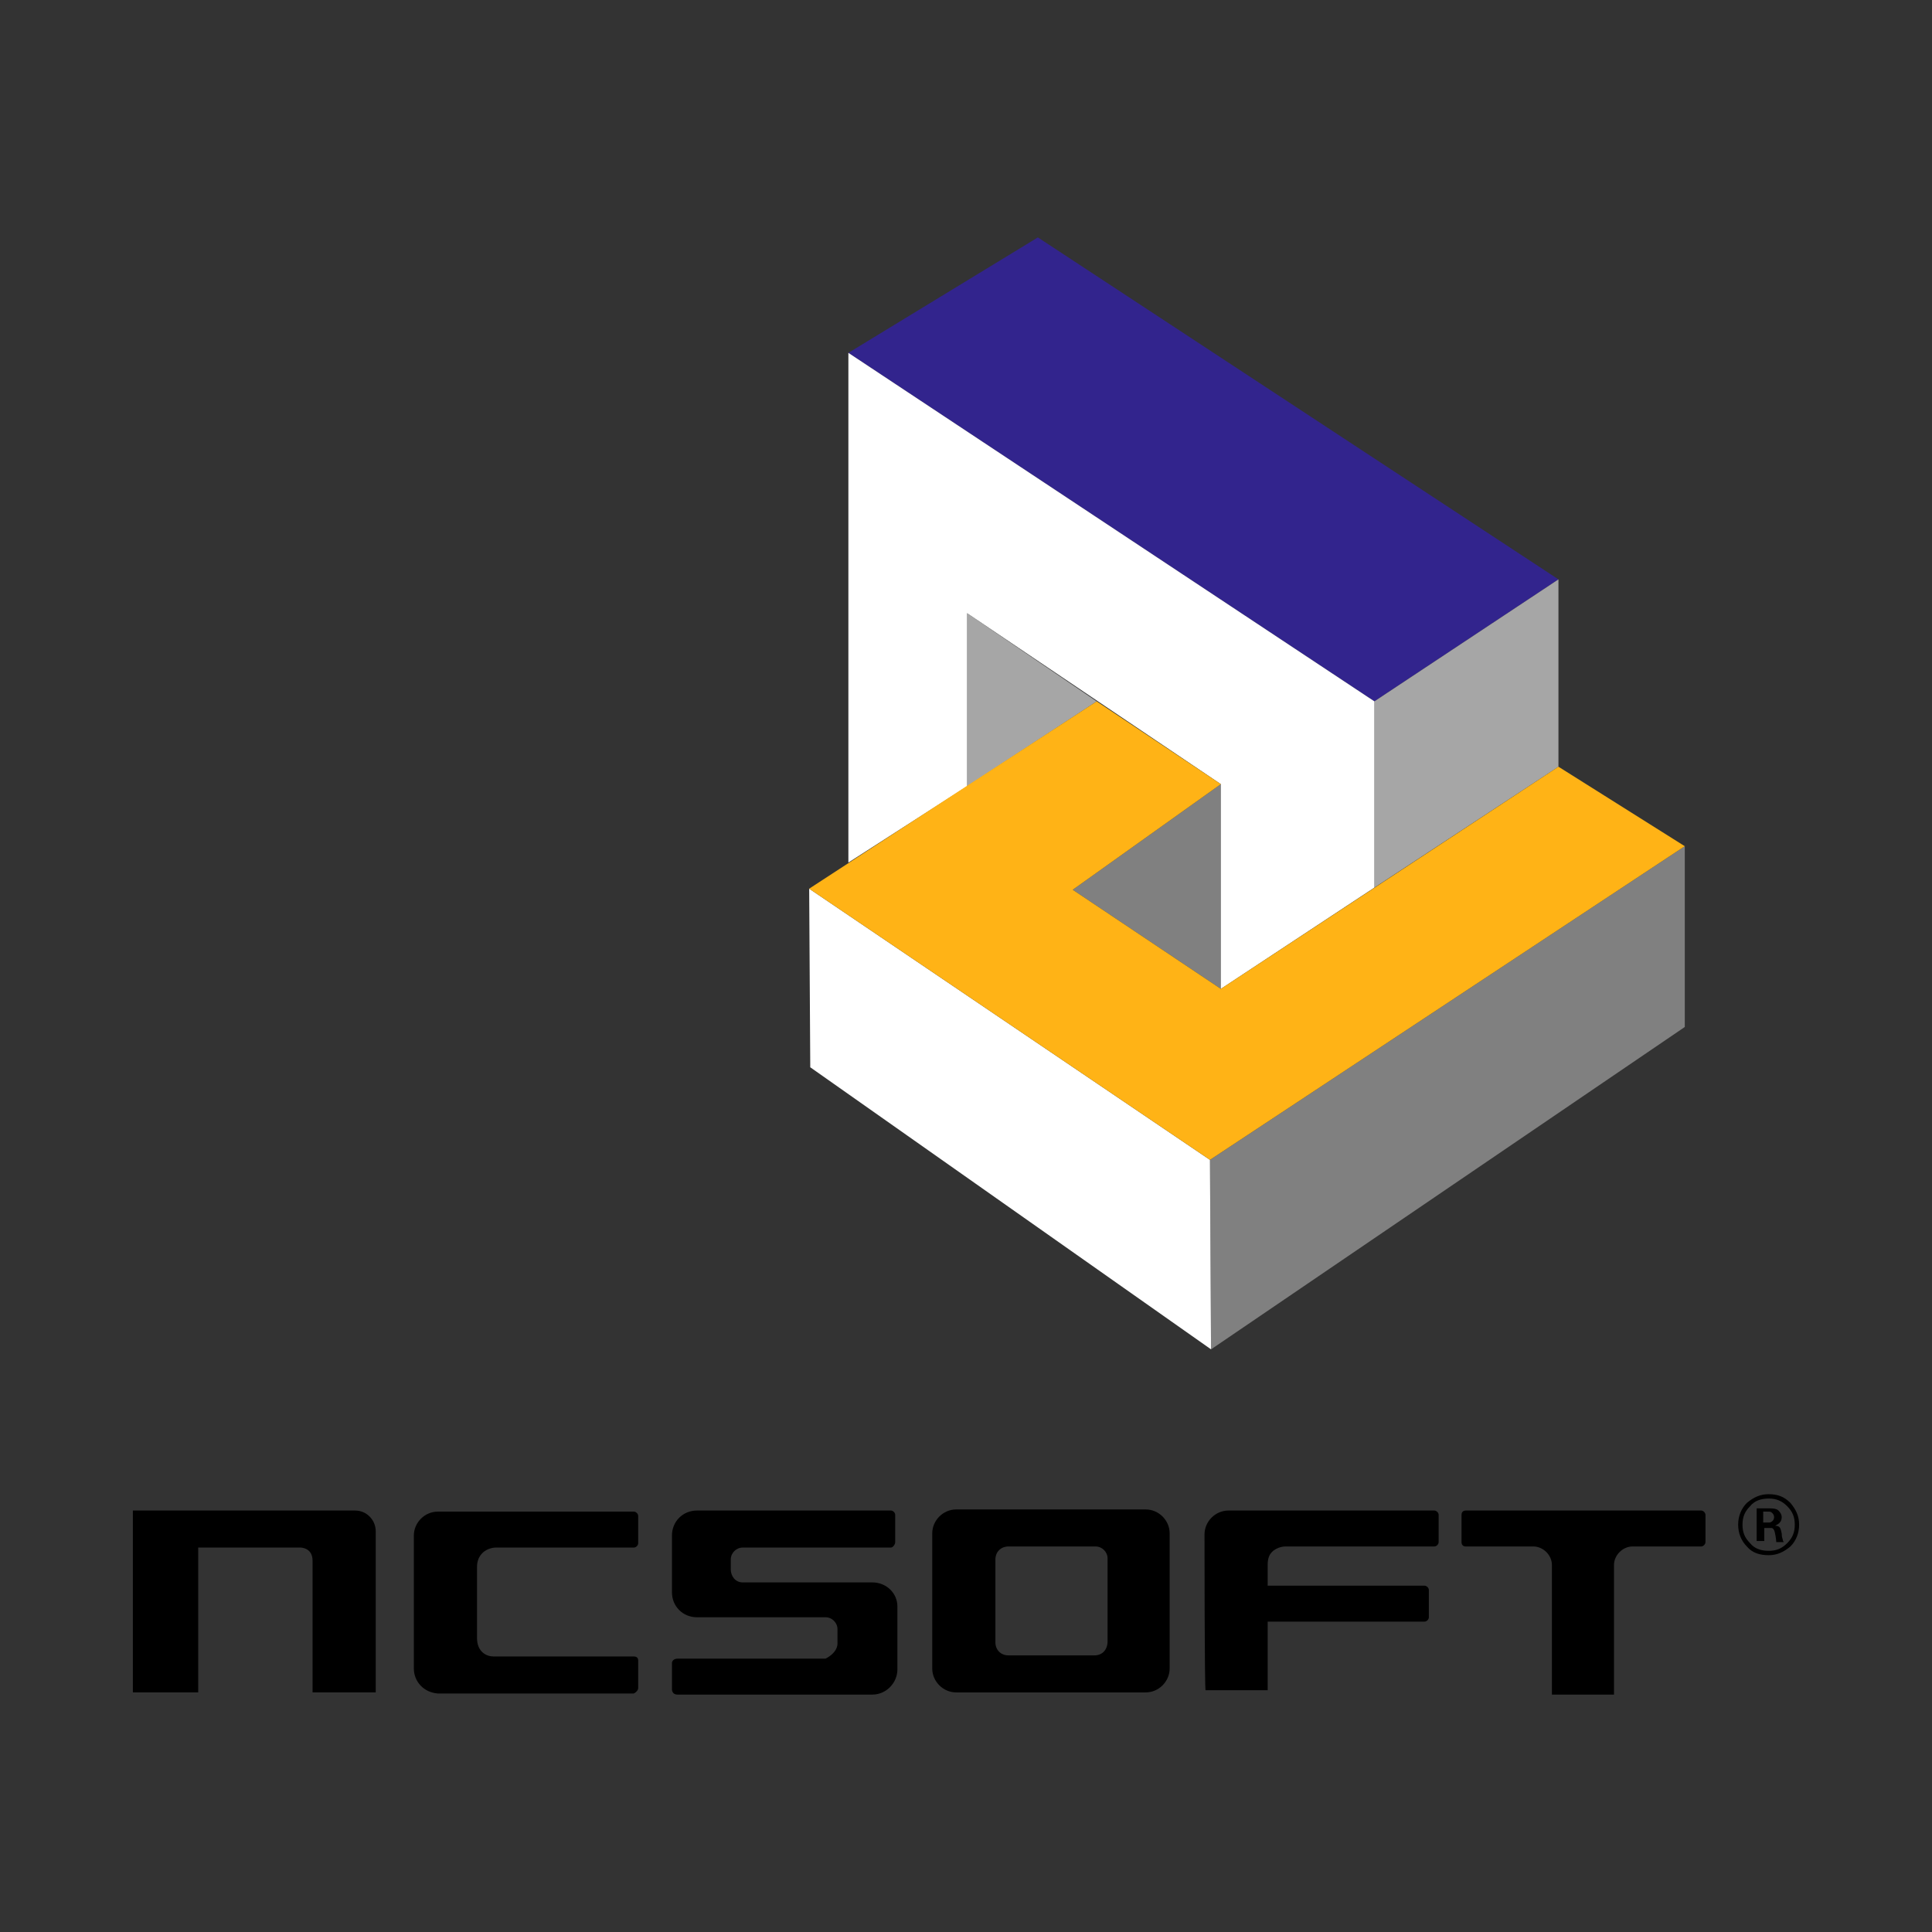 <?xml version="1.0" encoding="utf-8"?>
<!-- Generator: Adobe Illustrator 21.0.2, SVG Export Plug-In . SVG Version: 6.00 Build 0)  -->
<svg version="1.1" id="Layer_1" xmlns:sketch="http://www.bohemiancoding.com/sketch/ns"
	 xmlns="http://www.w3.org/2000/svg" xmlns:xlink="http://www.w3.org/1999/xlink" x="0px" y="0px" viewBox="0 0 177.4 177.4"
	 style="enable-background:new 0 0 177.4 177.4;" xml:space="preserve">
<rect x="0" y="0" width="177.4" height="177.4" fill="#333333" stroke="none"/>
<style type="text/css">
	.st0{fill:#A6A6A6;}
	.st1{fill:#808080;}
	.st2{fill:#32248D;}
	.st3{fill:#FFFFFF;}
	.st4{fill:#FFB316;}
</style>
<title>shield-large</title>
<desc>Created with Sketch.</desc>
<g>
	<g>
		<g>
			<path d="M38,153.2v-12.2c0-1.2,1-2.2,2.2-2.2h18c0.2,0,0.4,0.2,0.4,0.4v2.5c0,0.2-0.2,0.4-0.4,0.4H45.5c0,0-0.7,0-1.2,0.5
				c-0.3,0.3-0.5,0.7-0.5,1.3v6.5c0,1.3,0.9,1.7,1.5,1.7h12.9c0.4,0,0.4,0.3,0.4,0.4v2.5c0,0.2-0.2,0.4-0.4,0.5c0,0-18,0-18,0
				C38.9,155.4,38,154.4,38,153.2z"/>
			<path d="M32.6,138.7c1.1,0,1.9,0.9,1.9,1.9l0,0l0,14.8h-5.8v-12.1c0-1.2-1.1-1.2-1.1-1.2h-9.4v13.3h-6v-16.7H32.6z"/>
			<path d="M76.9,150.9v-1.3c0-0.6-0.5-1.1-1.1-1.1H64c-1.3,0-2.3-1-2.3-2.3V141c0-1.3,1-2.3,2.3-2.3h17.8c0.2,0,0.4,0.2,0.4,0.4
				v2.5c0,0.2-0.2,0.5-0.4,0.5l-13.6,0c-0.6,0-1.1,0.5-1.1,1.1v0.9c0,0.6,0.4,1.2,1.1,1.2l11.9,0c1.3,0,2.3,1,2.3,2.2l0,5.8
				c0,1.2-1,2.3-2.3,2.3l-17.9,0c-0.4,0-0.5-0.3-0.5-0.5v-2.4c0-0.2,0.2-0.4,0.5-0.4h13.6C76.4,152,76.9,151.5,76.9,150.9z"/>
			<path d="M105.2,138.6H87.8c-1.2,0-2.2,1-2.2,2.2v12.4c0,1.2,1,2.2,2.2,2.2h17.4c1.2,0,2.2-1,2.2-2.2v-12.4
				C107.4,139.6,106.4,138.6,105.2,138.6z M101.7,150.7c0,0.8-0.5,1.3-1.2,1.3h-7.9c-0.7,0-1.2-0.5-1.2-1.2v-7.6
				c0-0.7,0.5-1.2,1.2-1.2l8,0c0.6,0,1.1,0.5,1.1,1.1L101.7,150.7z"/>
			<path d="M110.6,140.9c0-1.2,1-2.2,2.2-2.2l18.9,0c0.2,0,0.4,0.2,0.4,0.4v2.5c0,0.2-0.2,0.4-0.4,0.4H118c0,0-0.7,0-1.2,0.5
				c-0.3,0.3-0.4,0.7-0.4,1.2v1.9l14.4,0c0.2,0,0.4,0.2,0.4,0.4v2.5c0,0.2-0.2,0.4-0.4,0.4h-14.4c0,0,0,6.3,0,6.3c0,0-5.7,0-5.7,0
				C110.6,155.3,110.6,140.9,110.6,140.9z"/>
			<path d="M134.6,142c-0.3,0-0.4-0.2-0.4-0.4v-2.5c0-0.3,0.2-0.4,0.4-0.4h21.6c0.2,0,0.4,0.2,0.4,0.4l0,2.5c0,0.2-0.2,0.4-0.4,0.4
				l-6.3,0l0,0c-0.9,0-1.7,0.8-1.7,1.7l0,11.9h-5.7v-11.9c0-0.9-0.8-1.7-1.7-1.7H134.6z"/>
		</g>
		<g>
			<path d="M162.4,137.6c0.7,0,1.2,0.2,1.7,0.7c0.5,0.5,0.7,1,0.7,1.7c0,0.7-0.2,1.2-0.7,1.7c-0.5,0.5-1,0.7-1.7,0.7
				c-0.7,0-1.3-0.2-1.7-0.7c-0.5-0.5-0.7-1-0.7-1.7c0-0.7,0.2-1.2,0.7-1.7C161.1,137.8,161.7,137.6,162.4,137.6z M165.2,140
				c0-0.8-0.3-1.4-0.8-2c-0.6-0.6-1.2-0.8-2-0.8c-0.8,0-1.4,0.3-2,0.8c-0.5,0.5-0.8,1.2-0.8,2c0,0.8,0.3,1.5,0.8,2
				c0.5,0.6,1.2,0.8,2,0.8c0.8,0,1.4-0.3,2-0.8C164.9,141.5,165.2,140.8,165.2,140z"/>
			<g>
				<path d="M161.2,138.5h1.2c0.3,0,0.7,0,0.9,0.2c0.2,0.2,0.3,0.4,0.3,0.6c0,0.6-0.5,0.7-0.6,0.8c0.5,0,0.5,0.3,0.6,0.7
					c0,0.4,0.1,0.5,0.1,0.6c0,0.1,0.1,0.2,0.1,0.2h-0.7c0-0.2-0.1-0.9-0.2-1.1c-0.1-0.2-0.2-0.2-0.3-0.2h-0.6v1.2h-0.7V138.5z
					 M161.9,139.8h0.5c0.1,0,0.2,0,0.3-0.1c0,0,0.2-0.1,0.2-0.4c0-0.2-0.1-0.3-0.2-0.4c-0.1-0.1-0.2-0.1-0.4-0.1h-0.4V139.8z"/>
			</g>
		</g>
	</g>
	<g>
		<polygon class="st0" points="88.8,72.2 88.8,56.3 100.7,64.4 		"/>
		<polygon class="st1" points="112.1,90.8 98.5,81.7 112.1,72 		"/>
		<polygon class="st2" points="143.1,53.2 126.2,64.4 77.9,32.4 95.3,21.8 		"/>
		<polygon class="st0" points="143.1,70.4 126.2,81.5 126.2,64.4 143.1,53.2 		"/>
		<polygon class="st3" points="112.1,90.8 126.2,81.5 126.2,64.4 77.9,32.4 77.9,79.2 88.8,72.2 88.8,56.3 112.1,72 		"/>
		<polygon class="st1" points="154.7,94.3 111.2,123.9 111.1,106.5 154.7,77.7 		"/>
		<polygon class="st3" points="111.1,106.5 111.2,123.9 74.4,98 74.3,81.6 		"/>
		<polygon class="st4" points="154.7,77.7 143.1,70.4 112.1,90.8 98.5,81.7 112.1,72 100.7,64.4 74.3,81.6 111.1,106.5 		"/>
	</g>
</g>
</svg>
